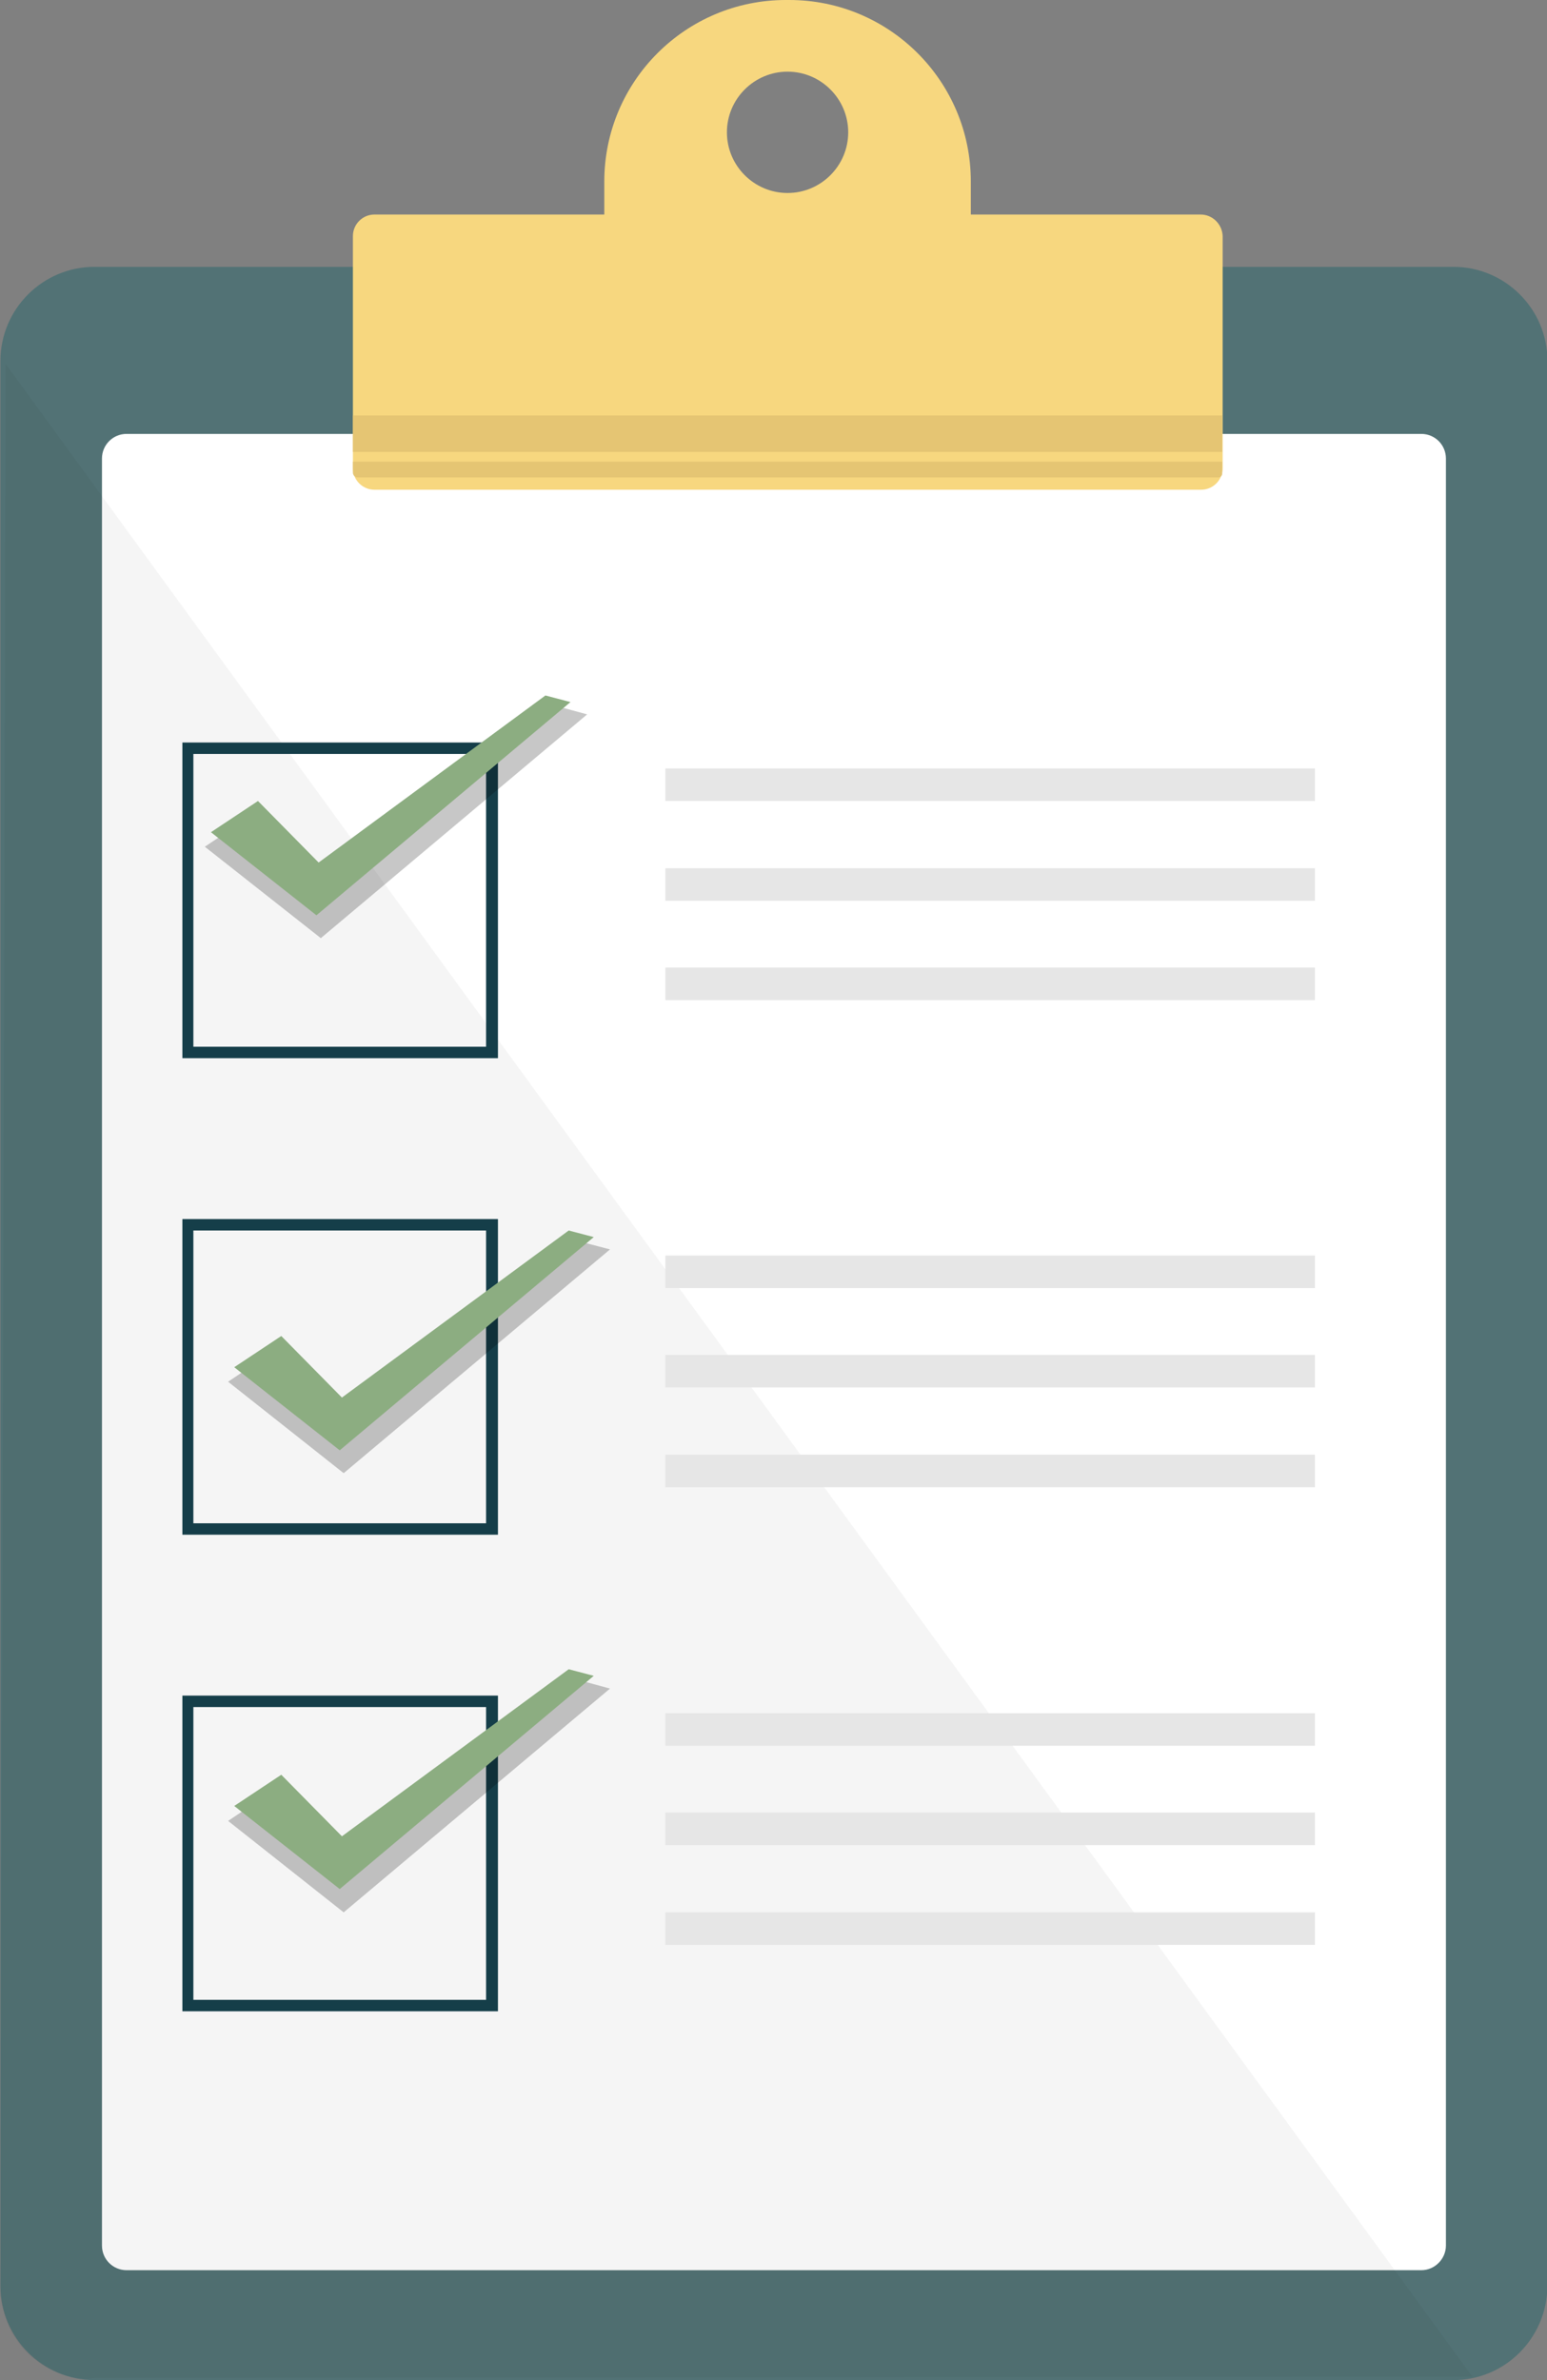 <?xml version="1.0" encoding="utf-8"?>
<!-- Generator: Adobe Illustrator 19.0.1, SVG Export Plug-In . SVG Version: 6.00 Build 0)  -->
<svg version="1.1" xmlns="http://www.w3.org/2000/svg" xmlns:xlink="http://www.w3.org/1999/xlink" x="0px" y="0px"
	 viewBox="0 0 352 541.4" style="enable-background:new 0 0 352 541.4;" xml:space="preserve">
<rect x="0" y="0" width="352" height="541.4" fill="#808080" stroke="none"/>
<style type="text/css">
	.st0{fill:#9CB3C1;}
	.st1{opacity:0.28;fill:url(#SVGID_1_);}
	.st2{opacity:0.12;}
	.st3{fill:#527275;}
	.st4{fill:#FFFFFF;}
	.st5{opacity:4.000000e-002;}
	.st6{fill:#153E49;}
	.st7{fill:#E6E6E6;}
	.st8{opacity:0.22;}
	.st9{fill:#8CAD81;}
	.st10{fill:#F7D77F;}
	.st11{fill:#E5C573;}
</style>
<g id="Background">
	<rect x="1340.4" y="-314.5" class="st0" width="1160" height="772"/>
	<radialGradient id="SVGID_1_" cx="-946.467" cy="189.781" r="328.72" gradientUnits="userSpaceOnUse">
		<stop  offset="0" style="stop-color:#FFFFFF"/>
		<stop  offset="0.376" style="stop-color:#9A9A9A"/>
		<stop  offset="0.807" style="stop-color:#2C2C2C"/>
		<stop  offset="1" style="stop-color:#000000"/>
	</radialGradient>
	<circle class="st1" cx="-946.5" cy="189.8" r="328.7"/>
</g>
<g id="object">
	<ellipse class="st2" cx="1331.6" cy="787.8" rx="198.9" ry="21.2"/>
	<g>
		<path class="st3" d="M330.7,541.4H21.5c-11.8,0-21.4-9.6-21.4-21.4V82.1c0-11.8,9.6-21.4,21.4-21.4h309.2
			c11.8,0,21.4,9.6,21.4,21.4V520C352,531.8,342.5,541.4,330.7,541.4z"/>
		<path class="st4" d="M323.4,516.4H28.8c-3.1,0-5.6-2.5-5.6-5.6V104.3c0-3.1,2.5-5.6,5.6-5.6h294.6c3.1,0,5.6,2.5,5.6,5.6v406.5
			C329,513.8,326.5,516.4,323.4,516.4z"/>
		<path class="st5" d="M335,540.6l-313.5,0.3c-5.1,1.1-19.3-2.8-21.4-18.5L1.3,82.8L335,540.6z"/>
		<g>
			<path class="st6" d="M113.2,240.7H41.5v-71.8h71.8V240.7z M44,238.1h66.6v-66.6H44V238.1z"/>
		</g>
		<g>
			<path class="st6" d="M113.2,349.1H41.5v-71.8h71.8V349.1z M44,346.5h66.6v-66.6H44V346.5z"/>
		</g>
		<g>
			<path class="st6" d="M113.2,457.5H41.5v-71.8h71.8V457.5z M44,454.9h66.6v-66.6H44V454.9z"/>
		</g>
		<g>
			<rect x="151.4" y="174.8" class="st7" width="147.8" height="7.4"/>
			<rect x="151.4" y="197.5" class="st7" width="147.8" height="7.4"/>
			<rect x="151.4" y="220.1" class="st7" width="147.8" height="7.4"/>
		</g>
		<g>
			<rect x="151.4" y="285.6" class="st7" width="147.8" height="7.4"/>
			<rect x="151.4" y="308.2" class="st7" width="147.8" height="7.4"/>
			<rect x="151.4" y="330.9" class="st7" width="147.8" height="7.4"/>
		</g>
		<g>
			<rect x="151.4" y="389.7" class="st7" width="147.8" height="7.4"/>
			<rect x="151.4" y="412.3" class="st7" width="147.8" height="7.4"/>
			<rect x="151.4" y="435" class="st7" width="147.8" height="7.4"/>
		</g>
		<g>
			<polygon class="st8" points="124.8,160.1 73.6,197.8 59.8,183.8 46.6,192.6 73,213.4 133.6,162.5 			"/>
			<g>
				<g>
					<polygon class="st9" points="49.3,189.3 58.6,183.1 72.4,197.1 124.3,159 128.2,160.1 72,207.2 					"/>
					<path class="st9" d="M72,208.2l-24-18.9l10.7-7.1l13.8,14l51.6-38l5.7,1.5L72,208.2z M50.6,189.3L72,206.2l54.6-45.8l-2.1-0.6
						l-52.1,38.3l-13.8-14.1L50.6,189.3z"/>
				</g>
			</g>
		</g>
		<g>
			<polygon class="st8" points="130,281.9 78.8,319.5 65,305.5 51.9,314.3 78.2,335.1 138.8,284.2 			"/>
			<g>
				<g>
					<polygon class="st9" points="54.6,311 63.8,304.8 77.6,318.9 129.5,280.7 133.4,281.8 77.3,328.9 					"/>
					<path class="st9" d="M77.3,329.9l-24-18.9l10.7-7.1l13.8,14l51.6-38l5.7,1.5L77.3,329.9z M55.8,311.1l21.4,16.9l54.6-45.8
						l-2.1-0.6l-52.1,38.3l-13.8-14.1L55.8,311.1z"/>
				</g>
			</g>
		</g>
		<g>
			<polygon class="st8" points="130,381.7 78.8,419.4 65,405.4 51.9,414.2 78.2,435 138.8,384.1 			"/>
			<g>
				<g>
					<polygon class="st9" points="54.6,410.9 63.8,404.7 77.6,418.7 129.5,380.6 133.4,381.6 77.3,428.8 					"/>
					<path class="st9" d="M77.3,429.7l-24-18.9l10.7-7.1l13.8,14l51.6-38l5.7,1.5L77.3,429.7z M55.8,410.9l21.4,16.9l54.6-45.8
						l-2.1-0.6l-52.1,38.3l-13.8-14.1L55.8,410.9z"/>
				</g>
			</g>
		</g>
		<g>
			<path class="st10" d="M273.2,48.8h-52.3v-7.5c0-22.8-18.5-41.3-41.3-41.3h-0.8c-22.8,0-41.3,18.5-41.3,41.3v7.5H85.2
				c-2.7,0-4.9,2.2-4.9,4.9v52.8c0,2.7,2.2,4.9,4.9,4.9h188.1c2.7,0,4.9-2.2,4.9-4.9V53.7C278.1,51,275.9,48.8,273.2,48.8z
				 M179.2,43.9c-7.6,0-13.8-6.2-13.8-13.8c0-7.6,6.2-13.8,13.8-13.8c7.6,0,13.8,6.2,13.8,13.8C193,37.7,186.8,43.9,179.2,43.9z"/>
			<g>
				<rect x="80.3" y="94.5" class="st11" width="197.8" height="8.3"/>
				<path class="st11" d="M277.2,108.6H81.4c-0.6,0-1.1-0.5-1.1-1.1v-2.5h197.8v2.7C278.1,108.2,277.7,108.6,277.2,108.6z"/>
			</g>
		</g>
	</g>
</g>
</svg>
